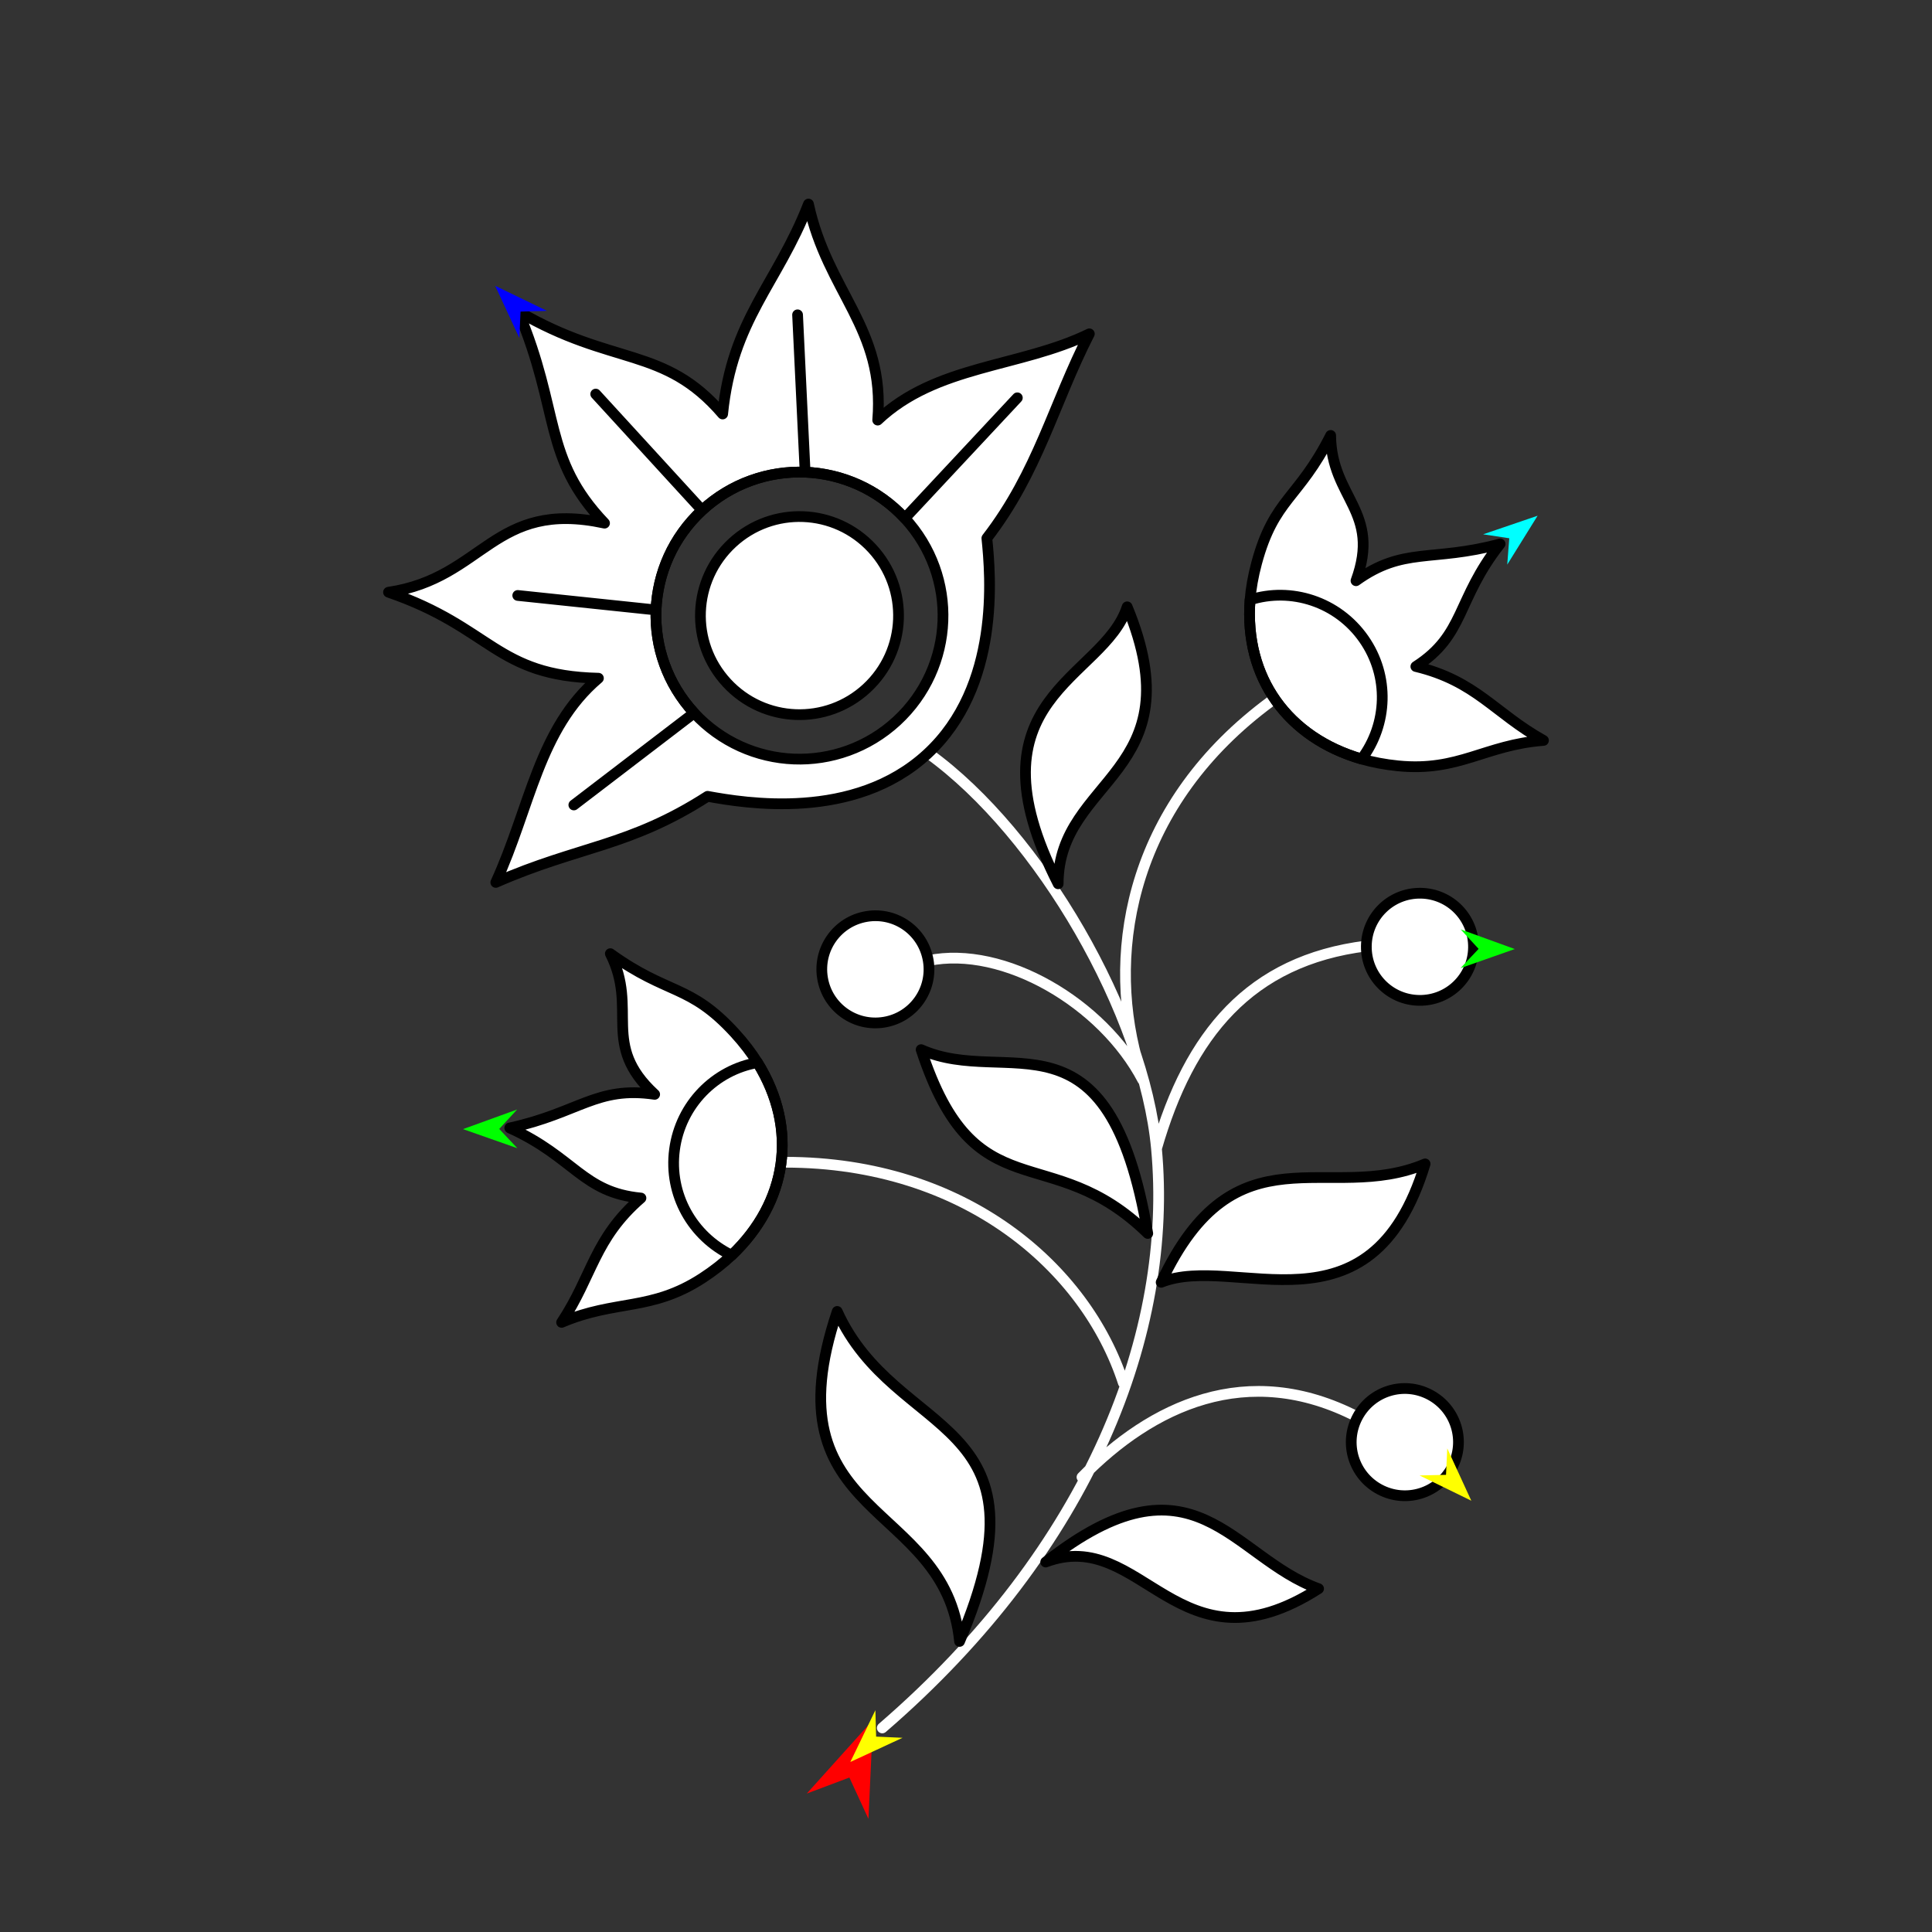 <?xml version="1.0" encoding="utf-8"?>
<!-- Generator: Moho 12.5 build 22414 -->
<!DOCTYPE svg PUBLIC "-//W3C//DTD SVG 1.1//EN" "http://www.w3.org/Graphics/SVG/1.1/DTD/svg11.dtd">
<svg version="1.1" id="Frame_0" xmlns="http://www.w3.org/2000/svg" xmlns:xlink="http://www.w3.org/1999/xlink" width="720px" height="720px">
<rect width="100%" height="100%" fill="#333333" stroke="none"/>
<g id="flower_jacobean">
<g id="flower_jacobean">
<path fill="none" stroke="#ffffff" stroke-width="4" stroke-linecap="round" stroke-linejoin="round" d="M 505.912 528.065 C 464.768 506.808 429.084 524.056 403.222 550.494 M 345.939 358.002 C 374.071 352.189 410.949 373.931 425.863 402.443 M 509.194 352.544 C 465.755 357.966 443.217 385.575 430.988 428.054 C 426.325 377.831 387.557 310.786 346.084 280.818 M 292.719 433.133 C 359.850 433.178 404.741 472.580 418.623 515.321 M 473.692 261.304 C 422.458 299.005 412.195 352.643 423.670 394.702 M 430.988 428.054 C 437.315 496.199 406.725 576.714 328.797 643.952 "/>
<path fill="#ffffff" fill-rule="evenodd" stroke="#000000" stroke-width="4" stroke-linecap="round" stroke-linejoin="round" d="M 427.735 459.670 C 391.257 423.904 363.417 452.714 343.280 391.174 C 375.570 405.567 413.128 372.820 427.735 459.670 M 389.702 582.123 C 425.727 568.555 438.953 625.649 491.396 592.056 C 458.961 580.477 445.064 538.592 389.702 582.123 M 432.734 477.879 C 460.275 466.820 510.864 500.466 531.098 433.751 C 494.990 448.983 460.457 418.832 432.734 477.879 M 357.601 611.712 C 352.295 558.557 285.655 567.186 312.006 488.735 C 333.851 537.035 393.775 526.861 357.601 611.712 M 394.349 329.365 C 394.375 289.759 445.736 288.375 420.063 226.147 C 411.235 253.404 358.893 259.810 394.349 329.365 M 541.180 546.812 C 546.368 537.051 542.680 524.992 532.920 519.804 C 523.159 514.616 511.100 518.305 505.912 528.065 C 500.724 537.825 504.413 549.884 514.173 555.072 C 523.933 560.260 535.992 556.572 541.180 546.812 M 306.528 364.484 C 304.734 353.577 312.086 343.331 322.993 341.537 C 333.900 339.744 344.146 347.096 345.939 358.002 C 347.733 368.909 340.381 379.155 329.474 380.949 C 318.567 382.742 308.321 375.391 306.528 364.484 M 549.130 353.144 C 549.296 342.092 540.514 333.042 529.461 332.876 C 518.409 332.710 509.360 341.492 509.194 352.544 C 509.028 363.596 517.810 372.646 528.862 372.812 C 539.914 372.978 548.964 364.196 549.130 353.144 M 282.303 396.003 C 280.135 392.497 277.232 388.669 273.822 384.949 C 256.930 366.522 249.052 370.991 227.455 355.404 C 238.023 376.334 223.652 389.149 243.972 407.832 C 222.341 404.651 215.848 414.673 189.980 420.357 C 214.179 431.354 217.095 444.408 238.865 446.477 C 221.394 461.637 220.824 475.389 209.296 492.813 C 229.513 484.231 242.628 488.748 261.747 476.327 C 265.896 473.631 269.638 470.684 272.670 467.798 C 293.333 448.141 297.709 420.897 282.303 396.003 M 465.866 223.543 C 466.178 219.433 466.995 214.699 468.312 209.828 C 474.838 185.696 483.889 186.042 495.899 162.269 C 496.140 185.714 514.794 190.485 505.342 216.419 C 523.088 203.647 533.462 209.561 559.047 202.712 C 542.616 223.605 546.029 236.539 527.648 248.387 C 550.134 253.815 556.965 265.765 575.214 275.935 C 553.316 277.612 543.747 287.654 521.058 285.417 C 516.134 284.931 511.456 284.034 507.436 282.866 C 480.048 274.913 463.634 252.734 465.866 223.543 M 325.036 204.377 C 338.896 219.373 337.980 242.651 322.984 256.510 C 307.988 270.370 284.711 269.454 270.851 254.458 C 256.991 239.463 257.907 216.185 272.903 202.325 C 287.899 188.465 311.176 189.382 325.036 204.377 M 300.047 175.968 C 286.421 175.432 272.501 180.142 261.660 190.161 C 250.820 200.180 245.030 213.688 244.494 227.314 C 243.958 240.940 248.667 254.861 258.687 265.701 C 268.706 276.542 282.213 282.331 295.839 282.867 C 309.466 283.404 323.386 278.694 334.227 268.675 C 345.067 258.656 350.857 245.148 351.393 231.522 C 351.930 217.896 347.220 203.975 337.201 193.134 C 327.182 182.294 313.674 176.505 300.047 175.968 M 367.776 200.572 C 369.195 214.487 372.881 255.733 345.584 280.963 C 318.287 306.192 277.459 299.275 263.698 296.767 C 234.410 315.604 215.730 315.235 184.770 328.851 C 197.593 300.843 200.772 271.617 223.016 252.751 C 184.587 251.845 183.516 234.012 144.786 220.703 C 180.447 215.420 183.802 186.004 225.290 194.963 C 202.113 170.611 208.945 153.569 193.147 116.033 C 228.418 136.680 247.403 128.767 269.307 154.281 C 272.858 118.891 289.629 105.980 301.295 76.048 C 308.440 109.054 329.939 122.258 327.093 156.556 C 348.905 135.911 380.100 136.995 405.965 124.410 C 392.614 150.534 386.812 175.894 367.776 200.572 Z"/>
<path fill="none" stroke="#000000" stroke-width="4" stroke-linecap="round" stroke-linejoin="round" d="M 272.670 467.798 C 258.084 460.749 249.161 445.189 251.370 428.469 C 253.607 411.540 266.555 398.724 282.303 396.003 C 297.709 420.897 293.333 448.141 272.670 467.798 M 507.436 282.866 C 517.147 269.899 517.914 251.979 508.264 238.148 C 498.492 224.144 481.100 218.717 465.866 223.543 C 463.634 252.734 480.048 274.913 507.436 282.866 M 297.233 117.324 C 298.171 136.872 299.109 156.420 300.047 175.968 C 286.421 175.432 272.501 180.142 261.660 190.161 C 248.444 175.729 235.228 161.296 222.011 146.864 M 379.132 148.253 C 365.155 163.214 351.178 178.174 337.201 193.134 C 327.182 182.294 313.674 176.505 300.047 175.968 M 213.853 299.988 C 228.798 288.559 243.742 277.130 258.687 265.701 C 248.667 254.861 243.958 240.940 244.494 227.314 C 227.313 225.513 210.132 223.711 192.950 221.910 M 261.660 190.161 C 250.820 200.180 245.030 213.688 244.494 227.314 "/>
</g>
<g id="specs_2">
<path fill="#ff0000" fill-rule="evenodd" stroke="none" d="M 325.353 640.955 C 325.350 640.958 300.668 668.405 300.666 668.408 C 300.667 668.408 316.538 662.434 316.540 662.433 C 316.540 662.435 323.641 677.834 323.642 677.836 C 323.642 677.832 325.353 640.959 325.353 640.955 Z"/>
<path fill="#0000ff" fill-rule="evenodd" stroke="none" d="M 184.538 106.506 C 184.539 106.508 193.554 125.963 193.555 125.965 C 193.555 125.964 193.993 116.123 193.993 116.122 C 193.994 116.122 203.840 115.851 203.841 115.851 C 203.839 115.850 184.540 106.507 184.538 106.506 Z"/>
<path fill="#00ff00" fill-rule="evenodd" stroke="none" d="M 564.520 353.681 C 564.518 353.681 544.362 346.366 544.359 346.366 C 544.360 346.366 551.034 353.613 551.034 353.613 C 551.034 353.614 544.287 360.791 544.287 360.792 C 544.289 360.791 564.518 353.682 564.520 353.681 Z"/>
<path fill="#ffff00" fill-rule="evenodd" stroke="none" d="M 548.309 559.271 C 548.308 559.268 539.359 539.783 539.358 539.781 C 539.358 539.783 538.887 549.622 538.887 549.623 C 538.886 549.623 529.039 549.862 529.038 549.862 C 529.040 549.862 548.307 559.269 548.309 559.271 Z"/>
<path fill="#ffff00" fill-rule="evenodd" stroke="none" d="M 316.890 656.645 C 316.891 656.643 326.229 637.341 326.230 637.339 C 326.230 637.340 326.503 647.187 326.503 647.188 C 326.504 647.188 336.346 647.624 336.347 647.624 C 336.345 647.625 316.892 656.644 316.890 656.645 Z"/>
<path fill="#00ff00" fill-rule="evenodd" stroke="none" d="M 172.562 420.790 C 172.564 420.789 192.721 413.475 192.723 413.475 C 192.722 413.475 186.049 420.721 186.048 420.722 C 186.049 420.723 192.795 427.900 192.795 427.901 C 192.793 427.900 172.564 420.791 172.562 420.790 Z"/>
<path fill="#00ffff" fill-rule="evenodd" stroke="none" d="M 573.020 192.196 C 573.019 192.198 561.704 210.412 561.703 210.414 C 561.703 210.413 562.465 200.592 562.465 200.591 C 562.464 200.591 552.724 199.124 552.723 199.124 C 552.725 199.123 573.018 192.197 573.020 192.196 Z"/>
</g>
</g>
</svg>
